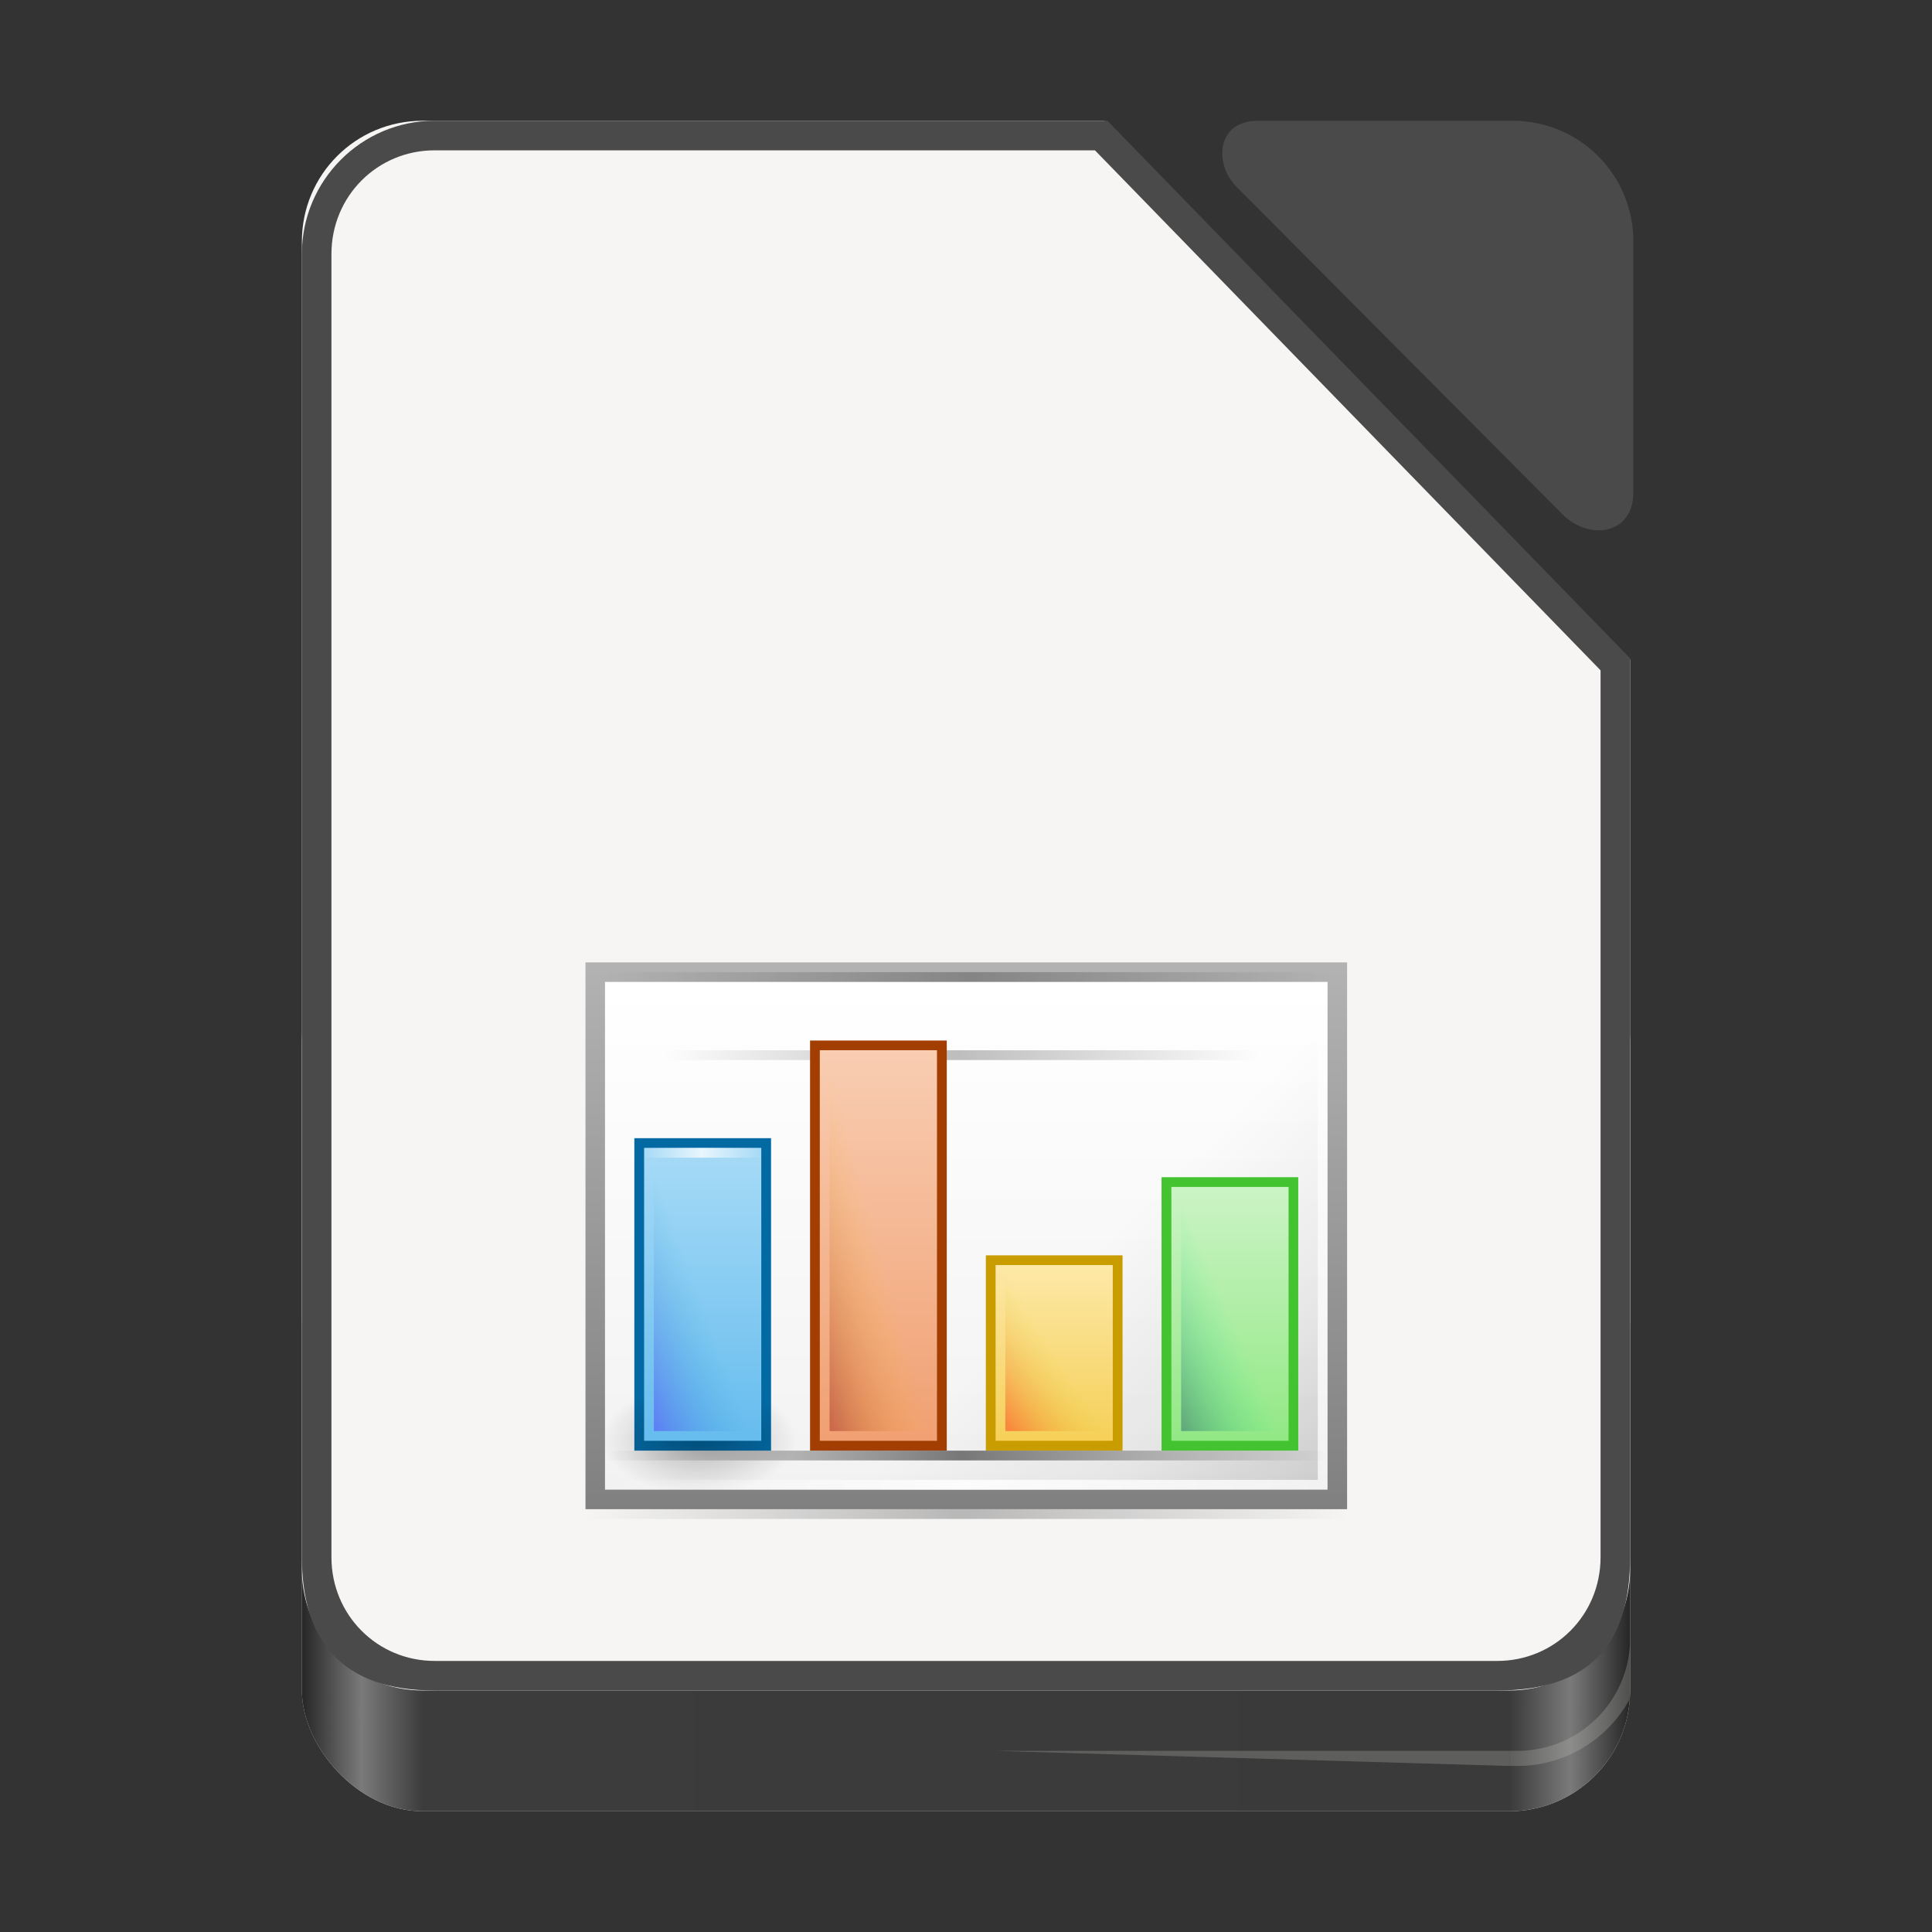 <svg height="128" width="128" xmlns="http://www.w3.org/2000/svg" xmlns:xlink="http://www.w3.org/1999/xlink">
  <rect width="100%" height="100%" fill="#333333" stroke="none"/>
  <linearGradient id="linearGradient21640-4" gradientTransform="matrix(.529 0 0 1.091 355.326 -218.207)" gradientUnits="userSpaceOnUse" x1="-17" x2="144" xlink:href="#linearGradient8074-2" y1="-1194.638" y2="-1194.638"/>
  <linearGradient id="linearGradient8074-2">
    <stop offset="0" stop-opacity="0"/>
    <stop offset=".493"/>
    <stop offset="1" stop-opacity="0"/>
  </linearGradient>
  <linearGradient id="linearGradient21642-6" gradientUnits="userSpaceOnUse" x1="430.614" x2="430.614" y1="-1521.449" y2="-1583.085">
    <stop offset="0" stop-color="#808080"/>
    <stop offset="1" stop-color="#b3b3b3"/>
  </linearGradient>
  <linearGradient id="linearGradient21644-6" gradientTransform="matrix(2.07 0 0 2.836 -1129.407 1493.233)" gradientUnits="userSpaceOnUse" x1="714" x2="714" y1="-1063.638" y2="-1083.638">
    <stop offset="0" stop-color="#f2f2f2"/>
    <stop offset="1" stop-color="#fff"/>
  </linearGradient>
  <linearGradient id="linearGradient21646-1" gradientUnits="userSpaceOnUse" x1="428.159" x2="402.803" y1="-1524.722" y2="-1550.077">
    <stop offset="0"/>
    <stop offset=".455" stop-opacity=".361"/>
    <stop offset="1" stop-opacity="0"/>
  </linearGradient>
  <linearGradient id="linearGradient1209" gradientTransform="matrix(.413 0 0 1.091 362.095 -269.48)" gradientUnits="userSpaceOnUse" x1="-17" x2="144" xlink:href="#linearGradient8074-2" y1="-1194.638" y2="-1194.638"/>
  <linearGradient id="linearGradient21652-7" gradientTransform="matrix(1.87 0 0 3.636 -626.127 5449.585)" gradientUnits="userSpaceOnUse" x1="525.639" x2="525.639" y1="-1078.644" y2="-1068.787">
    <stop offset="0" stop-color="#63bbee"/>
    <stop offset="1" stop-color="#aadcf7"/>
  </linearGradient>
  <linearGradient id="linearGradient21654-6" gradientTransform="matrix(1.87 0 0 4.848 -606.491 6756.418)" gradientUnits="userSpaceOnUse" x1="525.639" x2="525.639" y1="-1078.644" y2="-1068.787">
    <stop offset="0" stop-color="#f09e6f"/>
    <stop offset="1" stop-color="#f9cfb5"/>
  </linearGradient>
  <linearGradient id="linearGradient21656-7" gradientTransform="matrix(1.87 0 0 2.182 -586.854 3881.382)" gradientUnits="userSpaceOnUse" x1="525.639" x2="525.639" y1="-1078.644" y2="-1068.787">
    <stop offset="0" stop-color="#f5ce53"/>
    <stop offset="1" stop-color="#fde9a9"/>
  </linearGradient>
  <linearGradient id="linearGradient21658-2" gradientTransform="matrix(1.87 0 0 3.152 -567.218 4926.854)" gradientUnits="userSpaceOnUse" x1="525.639" x2="525.639" y1="-1078.644" y2="-1068.787">
    <stop offset="0" stop-color="#8ee780"/>
    <stop offset="1" stop-color="#ccf4c6"/>
  </linearGradient>
  <linearGradient id="linearGradient21660-7" gradientTransform="matrix(.909 0 0 2.545 -126.932 2462.724)" gradientUnits="userSpaceOnUse" x1="529.25" x2="535" y1="-1568.638" y2="-1574.638">
    <stop offset="0" stop-color="#4a00ff"/>
    <stop offset="1" stop-color="#00a0c1" stop-opacity="0"/>
  </linearGradient>
  <linearGradient id="linearGradient21662-3" gradientTransform="matrix(.909 0 0 3.455 -107.295 3888.76)" gradientUnits="userSpaceOnUse" x1="529.25" x2="535" y1="-1568.638" y2="-1574.638">
    <stop offset="0" stop-color="#800000"/>
    <stop offset="1" stop-color="#ffc600" stop-opacity="0"/>
  </linearGradient>
  <linearGradient id="linearGradient1213" gradientTransform="matrix(.081 0 0 1.091 354.268 -258.571)" gradientUnits="userSpaceOnUse" x1="-17" x2="144" xlink:href="#linearGradient9014" y1="-1194.638" y2="-1194.638"/>
  <linearGradient id="linearGradient9014">
    <stop offset="0" stop-color="#fff" stop-opacity="0"/>
    <stop offset=".493" stop-color="#fff"/>
    <stop offset="1" stop-color="#fff" stop-opacity="0"/>
  </linearGradient>
  <linearGradient id="linearGradient21666-8" gradientTransform="matrix(.501 0 0 1.091 357.047 -224.753)" gradientUnits="userSpaceOnUse" x1="-17" x2="144" xlink:href="#linearGradient8074-2" y1="-1194.638" y2="-1194.638"/>
  <linearGradient id="linearGradient21668-4" gradientTransform="matrix(.501 0 0 1.091 357.047 -221.48)" gradientUnits="userSpaceOnUse" x1="-17" x2="144" xlink:href="#linearGradient9014" y1="-1194.638" y2="-1194.638"/>
  <linearGradient id="linearGradient21670-3" gradientTransform="matrix(.909 0 0 2.182 -68.022 1892.309)" gradientUnits="userSpaceOnUse" x1="529.25" x2="535" y1="-1568.638" y2="-1574.638">
    <stop offset="0" stop-color="#003362"/>
    <stop offset="1" stop-color="#00ff8c" stop-opacity="0"/>
  </linearGradient>
  <linearGradient id="linearGradient21672-9" gradientTransform="matrix(.909 0 0 1.455 -87.659 751.479)" gradientUnits="userSpaceOnUse" x1="529.25" x2="535" y1="-1568.638" y2="-1574.638">
    <stop offset="0" stop-color="#f00"/>
    <stop offset="1" stop-color="#d3d300" stop-opacity="0"/>
  </linearGradient>
  <linearGradient id="linearGradient1081" gradientUnits="userSpaceOnUse" x1="-108" x2="-20" y1="-100" y2="-100">
    <stop offset="0" stop-color="#262626"/>
    <stop offset=".045" stop-color="#7a7a7a"/>
    <stop offset=".091" stop-color="#3a3a3a"/>
    <stop offset=".909" stop-color="#3c3c3c"/>
    <stop offset=".955" stop-color="#7a7a7a"/>
    <stop offset="1" stop-color="#262626"/>
  </linearGradient>
  <radialGradient id="radialGradient1211-2" cx="152.333" cy="-754.638" gradientTransform="matrix(0 .412 -.725 -0 -188.051 -1592.033)" gradientUnits="userSpaceOnUse" r="15">
    <stop offset="0" stop-opacity=".502"/>
    <stop offset="1" stop-opacity="0"/>
  </radialGradient>
  <linearGradient id="linearGradient1226" gradientTransform="matrix(.501 0 0 1.091 -420.726 2883.604)" gradientUnits="userSpaceOnUse" x1="-17" x2="144" xlink:href="#linearGradient8074-2" y1="-1194.638" y2="-1194.638"/>
  <rect fill="#deddda" height="59" rx="8" width="88" x="20" y="61"/>
  <rect fill="url(#linearGradient1081)" fill-rule="evenodd" height="40" rx="8" transform="scale(-1)" width="88" x="-108" y="-120"/>
  <path d="m108 108.654a7.468 7.468 0 0 1 -7.492 7.346h-.5v1h.5a8.488 8.488 0 0 0 7.463-4.428c.013-.19.029-.379.029-.572zm-42 7.346 34 1v-1z" fill="#c0bfbc" fill-opacity=".272"/>
  <path d="m73.16 8h-45.16c-4.432 0-8 3.568-8 8v88c0 4.432 3.568 8 8 8h72c4.432 0 8-3.568 8-8v-60.295z" fill="#f6f5f4"/>
  <path d="m108.215 32.631v-16.631c0-1.108-.223-2.161-.627-3.119s-.988-1.82-1.711-2.543c-.723-.723-1.585-1.307-2.543-1.711s-2.011-.627-3.119-.627h-16.873c-2.778 0-2.901 2.89-1.432 4.365l21.609 21.709c1.763 1.77 4.695 1.349 4.695-1.443z" fill="#4a4a4a"/>
  <path d="m28.801 8c-4.861 0-8.801 3.956-8.801 8.828v86.344c0 5.383 2.516 8.828 8.801 8.828h70.398c6.285 0 8.801-3.23 8.801-8.828v-59.557l-34.631-35.615h-.412zm0 1.959h43.742l33.498 34.451v58.762c0 3.825-3.036 6.869-6.842 6.869h-70.398c-3.806 0-6.842-3.044-6.842-6.869v-86.344c0-3.825 3.036-6.869 6.842-6.869z" fill="#4a4a4a"/>
  <g enable-background="new" transform="matrix(.593 0 0 .593 -166.59 1002.207)">
    <path d="m346.34-1521.45h85.091v1.091h-85.091z" fill="url(#linearGradient21640-4)" opacity=".25"/>
    <path d="m346.34-1582.54h85.091v61.091h-85.091z" fill="url(#linearGradient21642-6)"/>
    <path d="m348.52-1580.36h80.727v56.727h-80.727z" fill="url(#linearGradient21644-6)"/>
    <path d="m373.61-1579.27h54.545v54.545h-54.545z" fill="url(#linearGradient21646-1)" opacity=".15"/>
    <path d="m351.8-1562.9h15.273v34.909h-15.273z" fill="#0369a3"/>
    <path d="m355.07-1572.72h66.545v1.091h-66.545z" fill="url(#linearGradient1209)" opacity=".25"/>
    <path d="m371.43-1573.81h15.273v45.818h-15.273z" fill="#a33e03"/>
    <path d="m391.07-1549.81h15.273v21.818h-15.273z" fill="#c99c00"/>
    <path d="m410.7-1558.54h15.273v30.545h-15.273z" fill="#43c330"/>
    <path d="m349.146-1534.539h20.571c.345 0 .623 1.645.623 3.689v3.531c0 2.044-.278 3.689-.623 3.689h-20.571c-.345 0-.623-1.645-.623-3.689v-3.531c0-2.044.278-3.689.623-3.689z" fill="url(#radialGradient1211-2)" opacity=".5"/>
    <path d="m352.89 1529.09h13.091v32.727h-13.091z" fill="url(#linearGradient21652-7)" transform="scale(1 -1)"/>
    <path d="m372.52 1529.09h13.091v43.636h-13.091z" fill="url(#linearGradient21654-6)" transform="scale(1 -1)"/>
    <path d="m392.16 1529.09h13.091v19.636h-13.091z" fill="url(#linearGradient21656-7)" transform="scale(1 -1)"/>
    <path d="m411.8 1529.09h13.091v28.364h-13.091z" fill="url(#linearGradient21658-2)" transform="scale(1 -1)"/>
    <path d="m353.98-1560.72h10.909v30.545h-10.909z" fill="url(#linearGradient21660-7)" opacity=".35"/>
    <path d="m373.61-1571.63h10.909v41.455h-10.909z" fill="url(#linearGradient21662-3)" opacity=".35"/>
    <path d="m352.89-1561.81h13.091v1.091h-13.091z" fill="url(#linearGradient1213)" opacity=".75"/>
    <path d="m348.52-1527.99h80.727v1.091h-80.727z" fill="url(#linearGradient21666-8)" opacity=".5"/>
    <path d="m348.52-1524.72h80.727v1.091h-80.727z" fill="url(#linearGradient21668-4)" opacity=".75"/>
    <path d="m412.89-1556.36h10.909v26.182h-10.909z" fill="url(#linearGradient21670-3)" opacity=".35"/>
    <path d="m393.25-1547.63h10.909v17.455h-10.909z" fill="url(#linearGradient21672-9)" opacity=".35"/>
    <path id="use9300" d="m-429.25 1580.36h80.727v1.091h-80.727z" fill="url(#linearGradient1226)" opacity=".25" transform="scale(-1)"/>
    <use height="1085" transform="translate(-0 57.818)" width="5033" xlink:href="#use9300"/>
  </g>
</svg>
